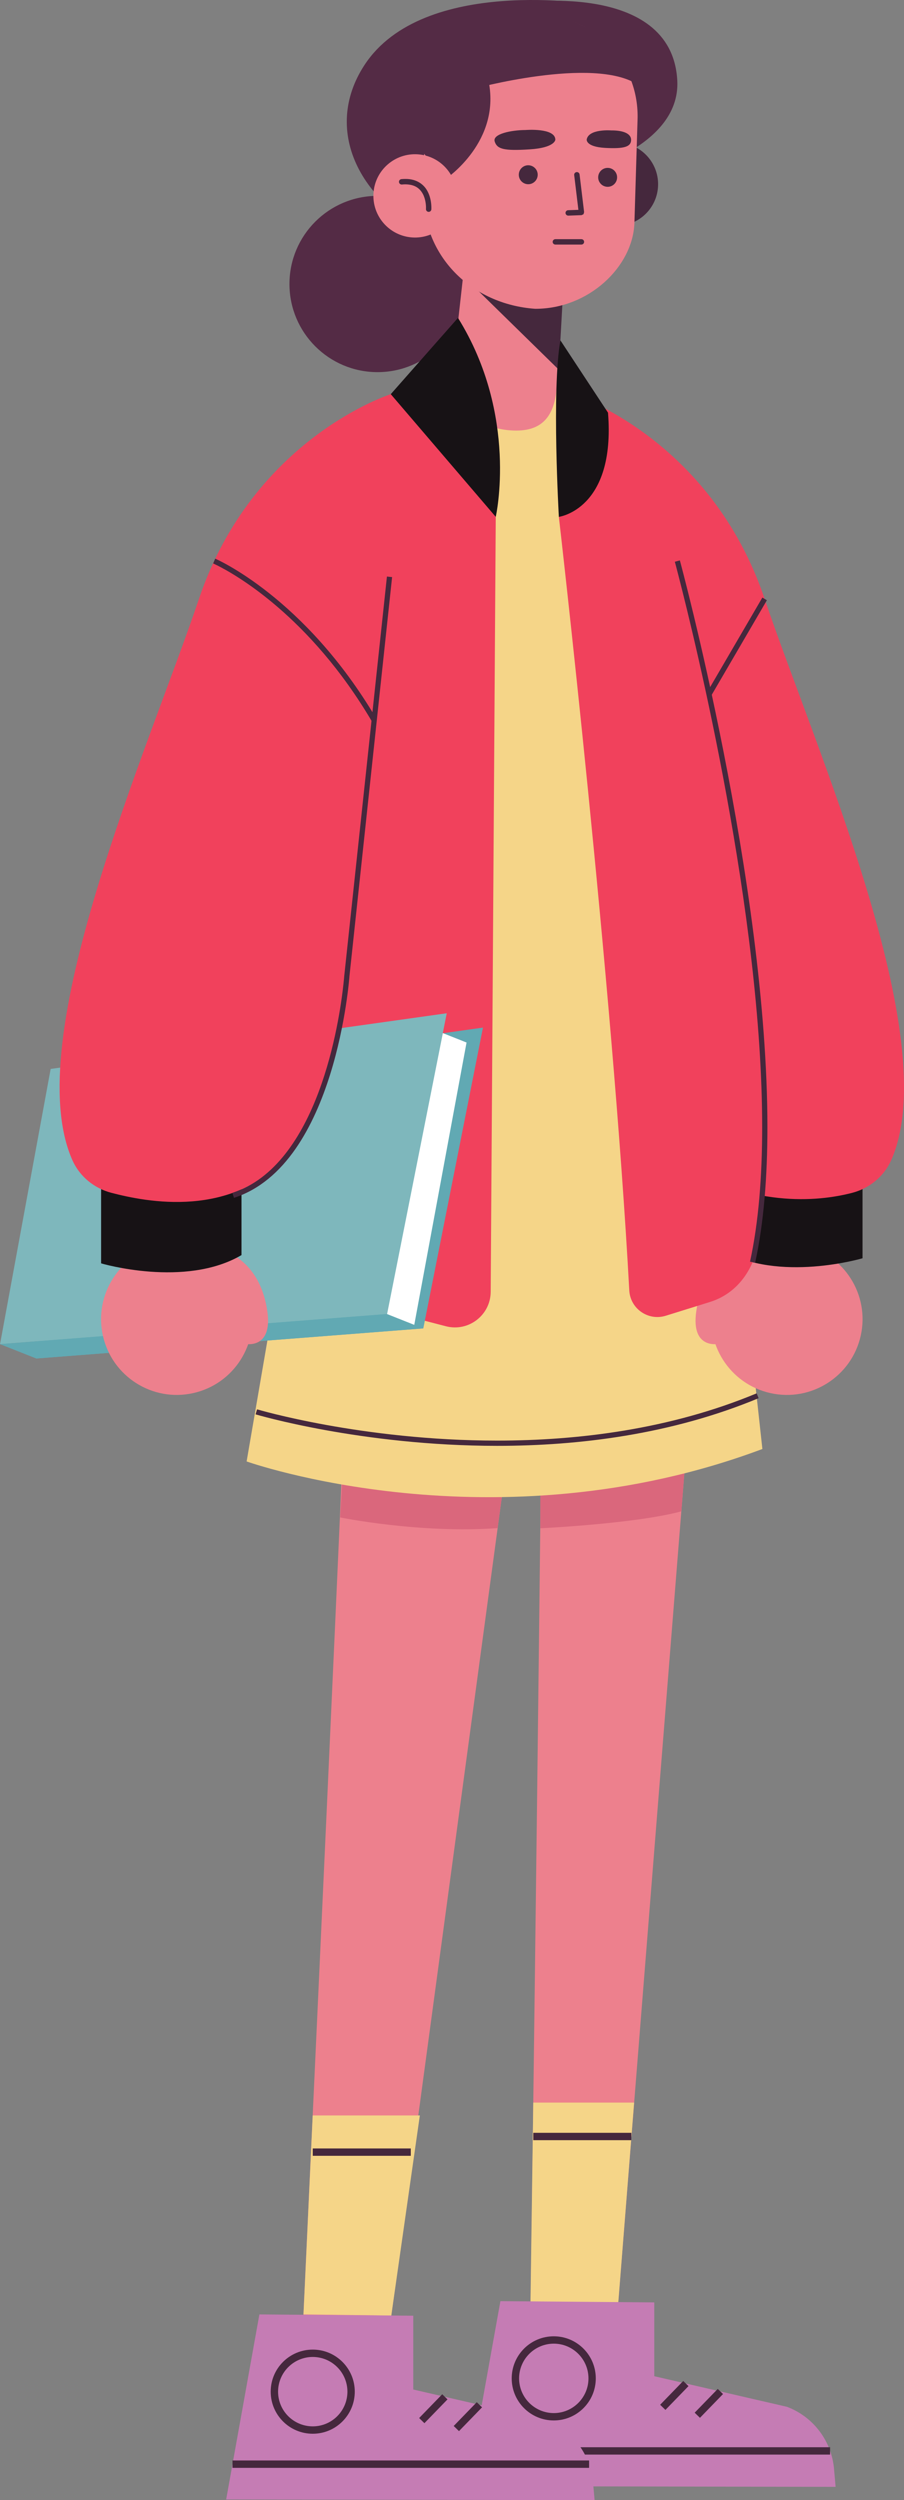 <?xml version="1.0" encoding="UTF-8" standalone="no"?>
<svg
   xmlns:dc="http://purl.org/dc/elements/1.1/"
   xmlns:cc="http://creativecommons.org/ns#"
   xmlns:rdf="http://www.w3.org/1999/02/22-rdf-syntax-ns#"
   xmlns:svg="http://www.w3.org/2000/svg"
   xmlns="http://www.w3.org/2000/svg"
   xmlns:sodipodi="http://sodipodi.sourceforge.net/DTD/sodipodi-0.dtd"
   xmlns:inkscape="http://www.inkscape.org/namespaces/inkscape"
   width="24.482mm"
   height="67.653mm"
   viewBox="0 0 24.482 67.653"
   version="1.1"
   id="svg1995"
   inkscape:version="1.0.1 (3bc2e813f5, 2020-09-07)"
   sodipodi:docname="student-idle-female.svg">
  <rect x="0" y="0" width="24.482" height="67.653" fill="#808080" stroke="none"/>
  <defs
     id="defs1989" />
  <sodipodi:namedview
     id="base"
     pagecolor="#ffffff"
     bordercolor="#666666"
     borderopacity="1.0"
     inkscape:pageopacity="0.0"
     inkscape:pageshadow="2"
     inkscape:zoom="1.979899"
     inkscape:cx="21.199489"
     inkscape:cy="97.499583"
     inkscape:document-units="mm"
     inkscape:current-layer="layer1"
     inkscape:document-rotation="0"
     showgrid="false"
     fit-margin-top="0"
     fit-margin-left="0"
     fit-margin-right="0"
     fit-margin-bottom="0"
     inkscape:pagecheckerboard="true"
     showborder="false"
     inkscape:window-width="1346"
     inkscape:window-height="1080"
     inkscape:window-x="78"
     inkscape:window-y="97"
     inkscape:window-maximized="0" />
  <g
     inkscape:label="Layer 1"
     inkscape:groupmode="layer"
     id="layer1"
     transform="translate(-346.836,21.731)">
    <path
       d="m 361.517,12.874 c 0.059,-0.031 -0.314,28.08 -0.314,28.08 h 2.345 l 2.351,-29.449 -4.381,1.369"
       style="fill:#ed808d;fill-opacity:1;fill-rule:nonzero;stroke:none;stroke-width:0.035"
       id="path362" />
    <path
       d="m 361.469,19.623 c 0,0 2.563,-0.12 3.819,-0.458 l 0.148,-1.859 -3.967,0.609 v 1.708"
       style="fill:#da677c;fill-opacity:1;fill-rule:nonzero;stroke:none;stroke-width:0.035"
       id="path364" />
    <path
       d="m 361.203,40.548 0.075,-5.384 h 2.731 l -0.429,5.414 -2.378,-0.03"
       style="fill:#f5d588;fill-opacity:1;fill-rule:nonzero;stroke:none;stroke-width:0.035"
       id="path366" />
    <path
       d="m 361.279,36.181 h 2.655 v -0.199 h -2.655 z"
       style="fill:#45283d;fill-opacity:1;fill-rule:nonzero;stroke:none;stroke-width:0.035"
       id="path368" />
    <path
       d="m 364.555,40.571 v 1.997 l 3.594,0.828 c 0.724,0.274 1.222,0.943 1.277,1.716 l 0.04,0.45 -9.978,-0.019 0.9,-5.006 4.167,0.034"
       style="fill:#c57cb4;fill-opacity:1;fill-rule:nonzero;stroke:none;stroke-width:0.035"
       id="path370" />
    <path
       d="m 359.659,44.689 h 9.657 V 44.49 h -9.657 z"
       style="fill:#45283d;fill-opacity:1;fill-rule:nonzero;stroke:none;stroke-width:0.035"
       id="path372" />
    <path
       d="m 360.794,42.627 h -0.1 c 0,0.629 0.51,1.138 1.139,1.138 0.628,0 1.138,-0.509 1.138,-1.138 0,-0.629 -0.51,-1.139 -1.138,-1.139 -0.629,0 -1.139,0.51 -1.139,1.139 h 0.1 0.1 c 10e-4,-0.519 0.421,-0.939 0.94,-0.94 0.518,7.94e-4 0.938,0.421 0.939,0.94 -10e-4,0.519 -0.421,0.938 -0.939,0.939 -0.519,-0.001 -0.939,-0.421 -0.94,-0.939 h -0.1"
       style="fill:#45283d;fill-opacity:1;fill-rule:nonzero;stroke:none;stroke-width:0.035"
       id="path374" />
    <path
       d="m 366.274,42.912 -0.625,0.643 0.143,0.139 0.625,-0.644"
       style="fill:#45283d;fill-opacity:1;fill-rule:nonzero;stroke:none;stroke-width:0.035"
       id="path376" />
    <path
       d="m 365.339,42.697 -0.625,0.644 0.143,0.139 0.625,-0.644"
       style="fill:#45283d;fill-opacity:1;fill-rule:nonzero;stroke:none;stroke-width:0.035"
       id="path378" />
    <path
       d="m 356.276,13.484 c 0.06,-0.031 -1.241,27.829 -1.241,27.829 h 2.345 l 3.996,-29.557 -5.1,1.728"
       style="fill:#ed808d;fill-opacity:1;fill-rule:nonzero;stroke:none;stroke-width:0.035"
       id="path380" />
    <path
       d="m 356.048,19.33 c 0,0 2.157,0.441 4.265,0.289 l 0.484,-3.582 -4.531,-0.461 -0.218,3.755"
       style="fill:#da677c;fill-opacity:1;fill-rule:nonzero;stroke:none;stroke-width:0.035"
       id="path382" />
    <path
       d="m 355.055,40.896 0.25,-5.384 h 2.901 l -0.773,5.414 -2.377,-0.03"
       style="fill:#f5d588;fill-opacity:1;fill-rule:nonzero;stroke:none;stroke-width:0.035"
       id="path384" />
    <path
       d="m 355.306,36.604 h 2.655 v -0.199 h -2.655 z"
       style="fill:#45283d;fill-opacity:1;fill-rule:nonzero;stroke:none;stroke-width:0.035"
       id="path386" />
    <path
       d="m 358.028,40.931 v 1.997 l 3.594,0.828 c 0.724,0.274 1.222,0.943 1.277,1.715 l 0.04,0.451 -9.978,-0.019 0.9,-5.007 4.167,0.035"
       style="fill:#c57cb4;fill-opacity:1;fill-rule:nonzero;stroke:none;stroke-width:0.035"
       id="path388" />
    <path
       d="m 353.133,45.048 h 9.657 V 44.848 h -9.657 z"
       style="fill:#45283d;fill-opacity:1;fill-rule:nonzero;stroke:none;stroke-width:0.035"
       id="path390" />
    <path
       d="m 354.267,42.986 h -0.1 c 0,0.629 0.51,1.139 1.139,1.139 0.629,0 1.138,-0.51 1.138,-1.139 0,-0.629 -0.51,-1.138 -1.138,-1.138 -0.629,0 -1.139,0.509 -1.139,1.138 h 0.1 0.1 c 7.1e-4,-0.519 0.421,-0.938 0.939,-0.939 0.519,0.001 0.938,0.421 0.939,0.939 -10e-4,0.519 -0.421,0.939 -0.939,0.939 -0.519,-7.94e-4 -0.939,-0.42 -0.939,-0.939 h -0.1"
       style="fill:#45283d;fill-opacity:1;fill-rule:nonzero;stroke:none;stroke-width:0.035"
       id="path392" />
    <path
       d="m 359.748,43.271 -0.625,0.644 0.143,0.139 0.625,-0.644"
       style="fill:#45283d;fill-opacity:1;fill-rule:nonzero;stroke:none;stroke-width:0.035"
       id="path394" />
    <path
       d="m 358.812,43.056 -0.625,0.644 0.143,0.139 0.625,-0.644"
       style="fill:#45283d;fill-opacity:1;fill-rule:nonzero;stroke:none;stroke-width:0.035"
       id="path396" />
    <path
       d="m 355.312,7.368 -1.797,10.447 c 0,0 6.697,2.386 13.968,-0.337 l -2.756,-25.14 -2.758,-4.066 -2.923,0.443 -3.733,18.652"
       style="fill:#f5d588;fill-opacity:1;fill-rule:nonzero;stroke:none;stroke-width:0.035"
       id="path398" />
    <path
       d="m 353.758,16.541 c 0.004,0.001 2.861,0.852 6.542,0.852 2.209,0 4.716,-0.306 7.081,-1.29 l -0.054,-0.131 c -2.342,0.974 -4.831,1.279 -7.027,1.279 -1.83,0 -3.457,-0.212 -4.625,-0.423 -0.584,-0.106 -1.054,-0.212 -1.377,-0.291 -0.323,-0.079 -0.499,-0.132 -0.5,-0.132 l -0.041,0.136"
       style="fill:#45283d;fill-opacity:1;fill-rule:nonzero;stroke:none;stroke-width:0.035"
       id="path400" />
    <path
       d="m 359.445,-14.046 c 0,1.317 -1.068,2.385 -2.385,2.385 -1.317,0 -2.385,-1.068 -2.385,-2.385 0,-1.317 1.068,-2.385 2.385,-2.385 1.317,0 2.385,1.068 2.385,2.385"
       style="fill:#542b45;fill-opacity:1;fill-rule:nonzero;stroke:none;stroke-width:0.035"
       id="path402" />
    <path
       d="m 362.96,-21.606 c 0,0 -4.658,-0.797 -6.252,1.633 -1.183,1.804 -0.098,3.92 2.336,4.843 2.319,0.88 1.566,-5.609 1.566,-5.609 l 2.35,-0.867"
       style="fill:#542b45;fill-opacity:1;fill-rule:nonzero;stroke:none;stroke-width:0.035"
       id="path404" />
    <path
       d="m 360.816,-21.645 c 0,0 4.213,-0.646 4.362,2.09 0.103,1.889 -2.877,2.552 -2.877,2.552 l -1.485,-4.642"
       style="fill:#542b45;fill-opacity:1;fill-rule:nonzero;stroke:none;stroke-width:0.035"
       id="path406" />
    <path
       d="m 362.407,-16.825 c -0.044,0.621 0.425,1.16 1.046,1.203 0.621,0.043 1.159,-0.425 1.203,-1.046 0.043,-0.621 -0.426,-1.16 -1.046,-1.203 -0.621,-0.043 -1.16,0.425 -1.203,1.046"
       style="fill:#45283d;fill-opacity:1;fill-rule:nonzero;stroke:none;stroke-width:0.035"
       id="path408" />
    <path
       d="m 362.076,-13.771 -0.156,2.452 c -0.053,0.861 -0.405,1.293 -1.252,1.234 -0.723,-0.05 -1.583,-0.474 -1.623,-1.198 l 0.431,-3.846 2.6,1.359"
       style="fill:#ed808d;fill-opacity:1;fill-rule:nonzero;stroke:none;stroke-width:0.035"
       id="path410" />
    <path
       d="m 361.968,-11.728 -2.866,-2.805 2.994,0.511 z"
       style="fill:#45283d;fill-opacity:1;fill-rule:nonzero;stroke:none;stroke-width:0.035"
       id="path412" />
    <path
       d="m 361.33,-13.375 v 0 c 1.448,0.004 2.644,-1.136 2.687,-2.319 l 0.085,-2.791 c 0.054,-1.482 -1.077,-2.74 -2.557,-2.843 -1.515,-0.105 -3.094,1.018 -3.199,2.533 l -0.044,2.245 c -0.034,1.737 1.295,3.054 3.028,3.175"
       style="fill:#ed808d;fill-opacity:1;fill-rule:nonzero;stroke:none;stroke-width:0.035"
       id="path414" />
    <path
       d="m 360.055,-19.592 c 0.387,1.682 -1.15,2.703 -1.15,2.703 l -1.526,-1.78 c 0,0 2.358,-2.304 2.676,-0.923"
       style="fill:#542b45;fill-opacity:1;fill-rule:nonzero;stroke:none;stroke-width:0.035"
       id="path416" />
    <path
       d="m 356.951,-16.509 c -0.043,0.621 0.425,1.159 1.046,1.203 0.621,0.043 1.16,-0.425 1.203,-1.046 0.043,-0.621 -0.425,-1.16 -1.046,-1.203 -0.621,-0.043 -1.16,0.425 -1.203,1.046"
       style="fill:#ed808d;fill-opacity:1;fill-rule:nonzero;stroke:none;stroke-width:0.035"
       id="path418" />
    <path
       d="m 358.518,-16.065 10e-4,-0.04 c -3.4e-4,-0.08 -0.009,-0.268 -0.102,-0.445 -0.091,-0.178 -0.284,-0.342 -0.605,-0.339 -0.034,0 -0.069,0.002 -0.105,0.005 -0.04,0.004 -0.07,0.04 -0.066,0.08 0.004,0.04 0.04,0.07 0.08,0.066 0.032,-0.003 0.062,-0.005 0.091,-0.005 0.274,0.003 0.399,0.121 0.476,0.261 0.075,0.141 0.086,0.309 0.085,0.376 l -7.1e-4,0.03 c -0.003,0.04 0.028,0.075 0.068,0.078 0.04,0.003 0.075,-0.028 0.078,-0.068"
       style="fill:#45283d;fill-opacity:1;fill-rule:nonzero;stroke:none;stroke-width:0.035"
       id="path420" />
    <path
       d="m 359.628,-19.32 c 0,0 3.278,-0.901 4.476,-0.122 0,0 -0.851,-2.548 -4.476,-1.893 -3.626,0.655 -1.554,2.711 -1.554,2.711 l 1.554,-0.696"
       style="fill:#542b45;fill-opacity:1;fill-rule:nonzero;stroke:none;stroke-width:0.035"
       id="path422" />
    <path
       d="m 362.386,-16.994 0.114,0.941 -0.278,0.01 c -0.04,0.001 -0.072,0.035 -0.071,0.076 0.002,0.04 0.036,0.072 0.076,0.071 l 0.358,-0.013 0.053,-0.025 0.017,-0.056 -0.123,-1.02 c -0.005,-0.04 -0.041,-0.069 -0.082,-0.064 -0.04,0.005 -0.069,0.041 -0.064,0.081"
       style="fill:#45283d;fill-opacity:1;fill-rule:nonzero;stroke:none;stroke-width:0.035"
       id="path424" />
    <path
       d="m 361.068,-18.213 c 0,0 0.8,-0.066 0.808,0.26 0,0 -7.2e-4,0.22 -0.699,0.264 -0.698,0.044 -0.88,-0.007 -0.944,-0.214 -0.064,-0.207 0.459,-0.308 0.834,-0.31"
       style="fill:#45283d;fill-opacity:1;fill-rule:nonzero;stroke:none;stroke-width:0.035"
       id="path426" />
    <path
       d="m 363.388,-18.202 c 0,0 -0.606,-0.049 -0.663,0.244 0,0 -0.034,0.198 0.497,0.229 0.531,0.03 0.695,-0.036 0.705,-0.203 0.012,-0.2 -0.25,-0.273 -0.539,-0.27"
       style="fill:#45283d;fill-opacity:1;fill-rule:nonzero;stroke:none;stroke-width:0.035"
       id="path428" />
    <path
       d="m 363.036,-16.941 c -0.005,0.142 0.106,0.26 0.248,0.265 0.141,0.005 0.26,-0.106 0.264,-0.248 0.005,-0.141 -0.106,-0.26 -0.247,-0.264 -0.142,-0.005 -0.26,0.106 -0.265,0.247"
       style="fill:#45283d;fill-opacity:1;fill-rule:nonzero;stroke:none;stroke-width:0.035"
       id="path430" />
    <path
       d="m 360.886,-17.011 c -0.005,0.141 0.106,0.26 0.247,0.265 0.142,0.005 0.26,-0.107 0.265,-0.248 0.005,-0.142 -0.107,-0.26 -0.248,-0.265 -0.141,-0.005 -0.26,0.107 -0.264,0.248"
       style="fill:#45283d;fill-opacity:1;fill-rule:nonzero;stroke:none;stroke-width:0.035"
       id="path432" />
    <path
       d="m 361.876,-15.113 h 0.706 c 0.04,0 0.073,-0.033 0.073,-0.073 0,-0.041 -0.033,-0.073 -0.073,-0.073 h -0.706 c -0.041,0 -0.073,0.033 -0.073,0.073 0,0.04 0.033,0.073 0.073,0.073"
       style="fill:#45283d;fill-opacity:1;fill-rule:nonzero;stroke:none;stroke-width:0.035"
       id="path434" />
    <path
       d="m 360.262,-7.745 c 0,0 0.623,-2.742 -1.023,-5.384 l -1.821,2.065 c 0,0 -0.553,3.389 2.843,3.32"
       style="fill:#171215;fill-opacity:1;fill-rule:nonzero;stroke:none;stroke-width:0.035"
       id="path436" />
    <path
       d="m 360.262,-7.745 -0.137,20.97 c -0.004,0.631 -0.601,1.09 -1.212,0.932 l -2.794,-0.725 c -1.251,-0.324 -2.124,-1.453 -2.124,-2.745 V -5.25 c 0,-1.398 0.533,-2.743 1.491,-3.761 l 1.933,-2.054 2.843,3.32"
       style="fill:#f1415c;fill-opacity:1;fill-rule:nonzero;stroke:none;stroke-width:0.035"
       id="path438" />
    <path
       d="m 359.916,6.074 -1.616,8.141 -10.482,0.815 1.371,-7.447 10.727,-1.508"
       style="fill:#61a9b3;fill-opacity:1;fill-rule:nonzero;stroke:none;stroke-width:0.035"
       id="path440" />
    <path
       d="m 358.935,5.686 -1.616,8.141 -10.482,0.815 1.371,-7.448 10.727,-1.507"
       style="fill:#7eb7bc;fill-opacity:1;fill-rule:nonzero;stroke:none;stroke-width:0.035"
       id="path442" />
    <path
       d="m 346.836,14.641 0.981,0.388 10.482,-0.815 -0.981,-0.389 -10.482,0.815"
       style="fill:#61a9b3;fill-opacity:1;fill-rule:nonzero;stroke:none;stroke-width:0.035"
       id="path444" />
    <path
       d="m 358.828,6.224 0.643,0.255 -1.416,7.64 -0.736,-0.292 1.51,-7.603"
       style="fill:#ffffff;fill-opacity:1;fill-rule:nonzero;stroke:none;stroke-width:0.035"
       id="path446" />
    <path
       d="m 349.622,14.409 c -0.245,-1.105 0.452,-2.2 1.557,-2.445 1.105,-0.246 2.2,0.452 2.445,1.557 0.245,1.105 -0.452,2.2 -1.557,2.445 -1.105,0.246 -2.2,-0.452 -2.445,-1.557"
       style="fill:#ed808d;fill-opacity:1;fill-rule:nonzero;stroke:none;stroke-width:0.035"
       id="path448" />
    <path
       d="m 353.442,14.63 c 0,0 0.786,0.189 0.634,-0.876 -0.151,-1.065 -0.855,-2.079 -2.897,-1.79 l 2.263,2.666"
       style="fill:#ed808d;fill-opacity:1;fill-rule:nonzero;stroke:none;stroke-width:0.035"
       id="path450" />
    <path
       d="m 349.574,9.481 v 2.974 c 0,0 2.274,0.673 3.802,-0.224 V 8.889 l -3.802,0.592"
       style="fill:#171215;fill-opacity:1;fill-rule:nonzero;stroke:none;stroke-width:0.035"
       id="path452" />
    <path
       d="m 357.419,-11.065 c 0,0 -3.725,1.182 -5.195,5.54 -1.373,4.071 -4.884,11.919 -3.426,15.191 0.196,0.439 0.588,0.758 1.054,0.88 0.935,0.243 3.298,0.73 4.834,-1.071 1.205,-1.424 1.57,-4.004 1.658,-5.866 L 357.419,-11.065"
       style="fill:#f1415c;fill-opacity:1;fill-rule:nonzero;stroke:none;stroke-width:0.035"
       id="path454" />
    <path
       d="m 357.315,-6.131 -1.157,10.816 v 0.001 c 0,3.44e-4 -0.006,0.077 -0.021,0.216 -0.053,0.486 -0.222,1.716 -0.672,2.915 -0.45,1.201 -1.181,2.36 -2.336,2.73 l 0.043,0.135 c 1.398,-0.453 2.171,-1.958 2.604,-3.336 0.432,-1.38 0.522,-2.646 0.523,-2.649 l -0.071,-0.005 0.07,0.008 1.157,-10.815 -0.141,-0.015"
       style="fill:#45283d;fill-opacity:1;fill-rule:nonzero;stroke:none;stroke-width:0.035"
       id="path456" />
    <path
       d="m 352.609,-6.484 c 0,0 0.035,0.015 0.103,0.049 0.477,0.237 2.512,1.371 4.197,4.228 l 0.122,-0.072 c -1.945,-3.298 -4.358,-4.331 -4.367,-4.335 l -0.056,0.131"
       style="fill:#45283d;fill-opacity:1;fill-rule:nonzero;stroke:none;stroke-width:0.035"
       id="path458" />
    <path
       d="m 370.147,14.409 c 0.245,-1.105 -0.452,-2.2 -1.557,-2.445 -1.105,-0.246 -2.2,0.452 -2.445,1.557 -0.245,1.105 0.452,2.2 1.557,2.445 1.105,0.246 2.2,-0.452 2.445,-1.557"
       style="fill:#ed808d;fill-opacity:1;fill-rule:nonzero;stroke:none;stroke-width:0.035"
       id="path460" />
    <path
       d="m 366.327,14.63 c 0,0 -0.787,0.189 -0.635,-0.876 0.152,-1.065 0.855,-2.079 2.898,-1.79 l -2.263,2.666"
       style="fill:#ed808d;fill-opacity:1;fill-rule:nonzero;stroke:none;stroke-width:0.035"
       id="path462" />
    <path
       d="m 370.195,9.343 v 2.974 c 0,0 -2.274,0.673 -3.803,-0.225 V 8.751 l 3.803,0.592"
       style="fill:#171215;fill-opacity:1;fill-rule:nonzero;stroke:none;stroke-width:0.035"
       id="path464" />
    <path
       d="m 362.349,-11.065 c 0,0 3.725,1.182 5.195,5.54 1.374,4.071 4.885,11.919 3.426,15.191 -0.196,0.439 -0.588,0.758 -1.053,0.88 -0.936,0.243 -2.766,0.424 -4.921,-0.899 l -0.891,-13.083 -1.755,-7.628"
       style="fill:#f1415c;fill-opacity:1;fill-rule:nonzero;stroke:none;stroke-width:0.035"
       id="path466" />
    <path
       d="m 366.099,-2.909 1.506,-2.58 -0.123,-0.072 -1.506,2.58"
       style="fill:#45283d;fill-opacity:1;fill-rule:nonzero;stroke:none;stroke-width:0.035"
       id="path468" />
    <path
       d="m 361.971,-7.745 c 0,0 1.458,12.642 1.907,20.932 0.027,0.497 0.514,0.833 0.989,0.685 l 1.195,-0.372 c 0.87,-0.27 1.325,-1.106 1.363,-2.017 0.403,-9.406 -2.447,-18.459 -2.447,-18.459 -0.039,-0.478 0.734,-0.881 0.415,-1.239 l -2.092,-2.35 -1.331,2.819"
       style="fill:#f1415c;fill-opacity:1;fill-rule:nonzero;stroke:none;stroke-width:0.035"
       id="path470" />
    <path
       d="m 365.112,-6.53 c 0,3.43e-4 0.037,0.136 0.101,0.387 0.453,1.757 2.265,9.156 2.264,14.913 0,1.332 -0.097,2.576 -0.329,3.639 l 0.139,0.03 c 0.235,-1.078 0.332,-2.33 0.332,-3.669 -3.4e-4,-6.609 -2.37,-15.333 -2.371,-15.337 l -0.137,0.037"
       style="fill:#45283d;fill-opacity:1;fill-rule:nonzero;stroke:none;stroke-width:0.035"
       id="path472" />
    <path
       d="m 362.013,-12.521 c -0.24,1.322 -0.042,4.776 -0.042,4.776 0,0 1.541,-0.201 1.331,-2.819 l -1.289,-1.957"
       style="fill:#171215;fill-opacity:1;fill-rule:nonzero;stroke:none;stroke-width:0.035"
       id="path474" />
  </g>
</svg>
